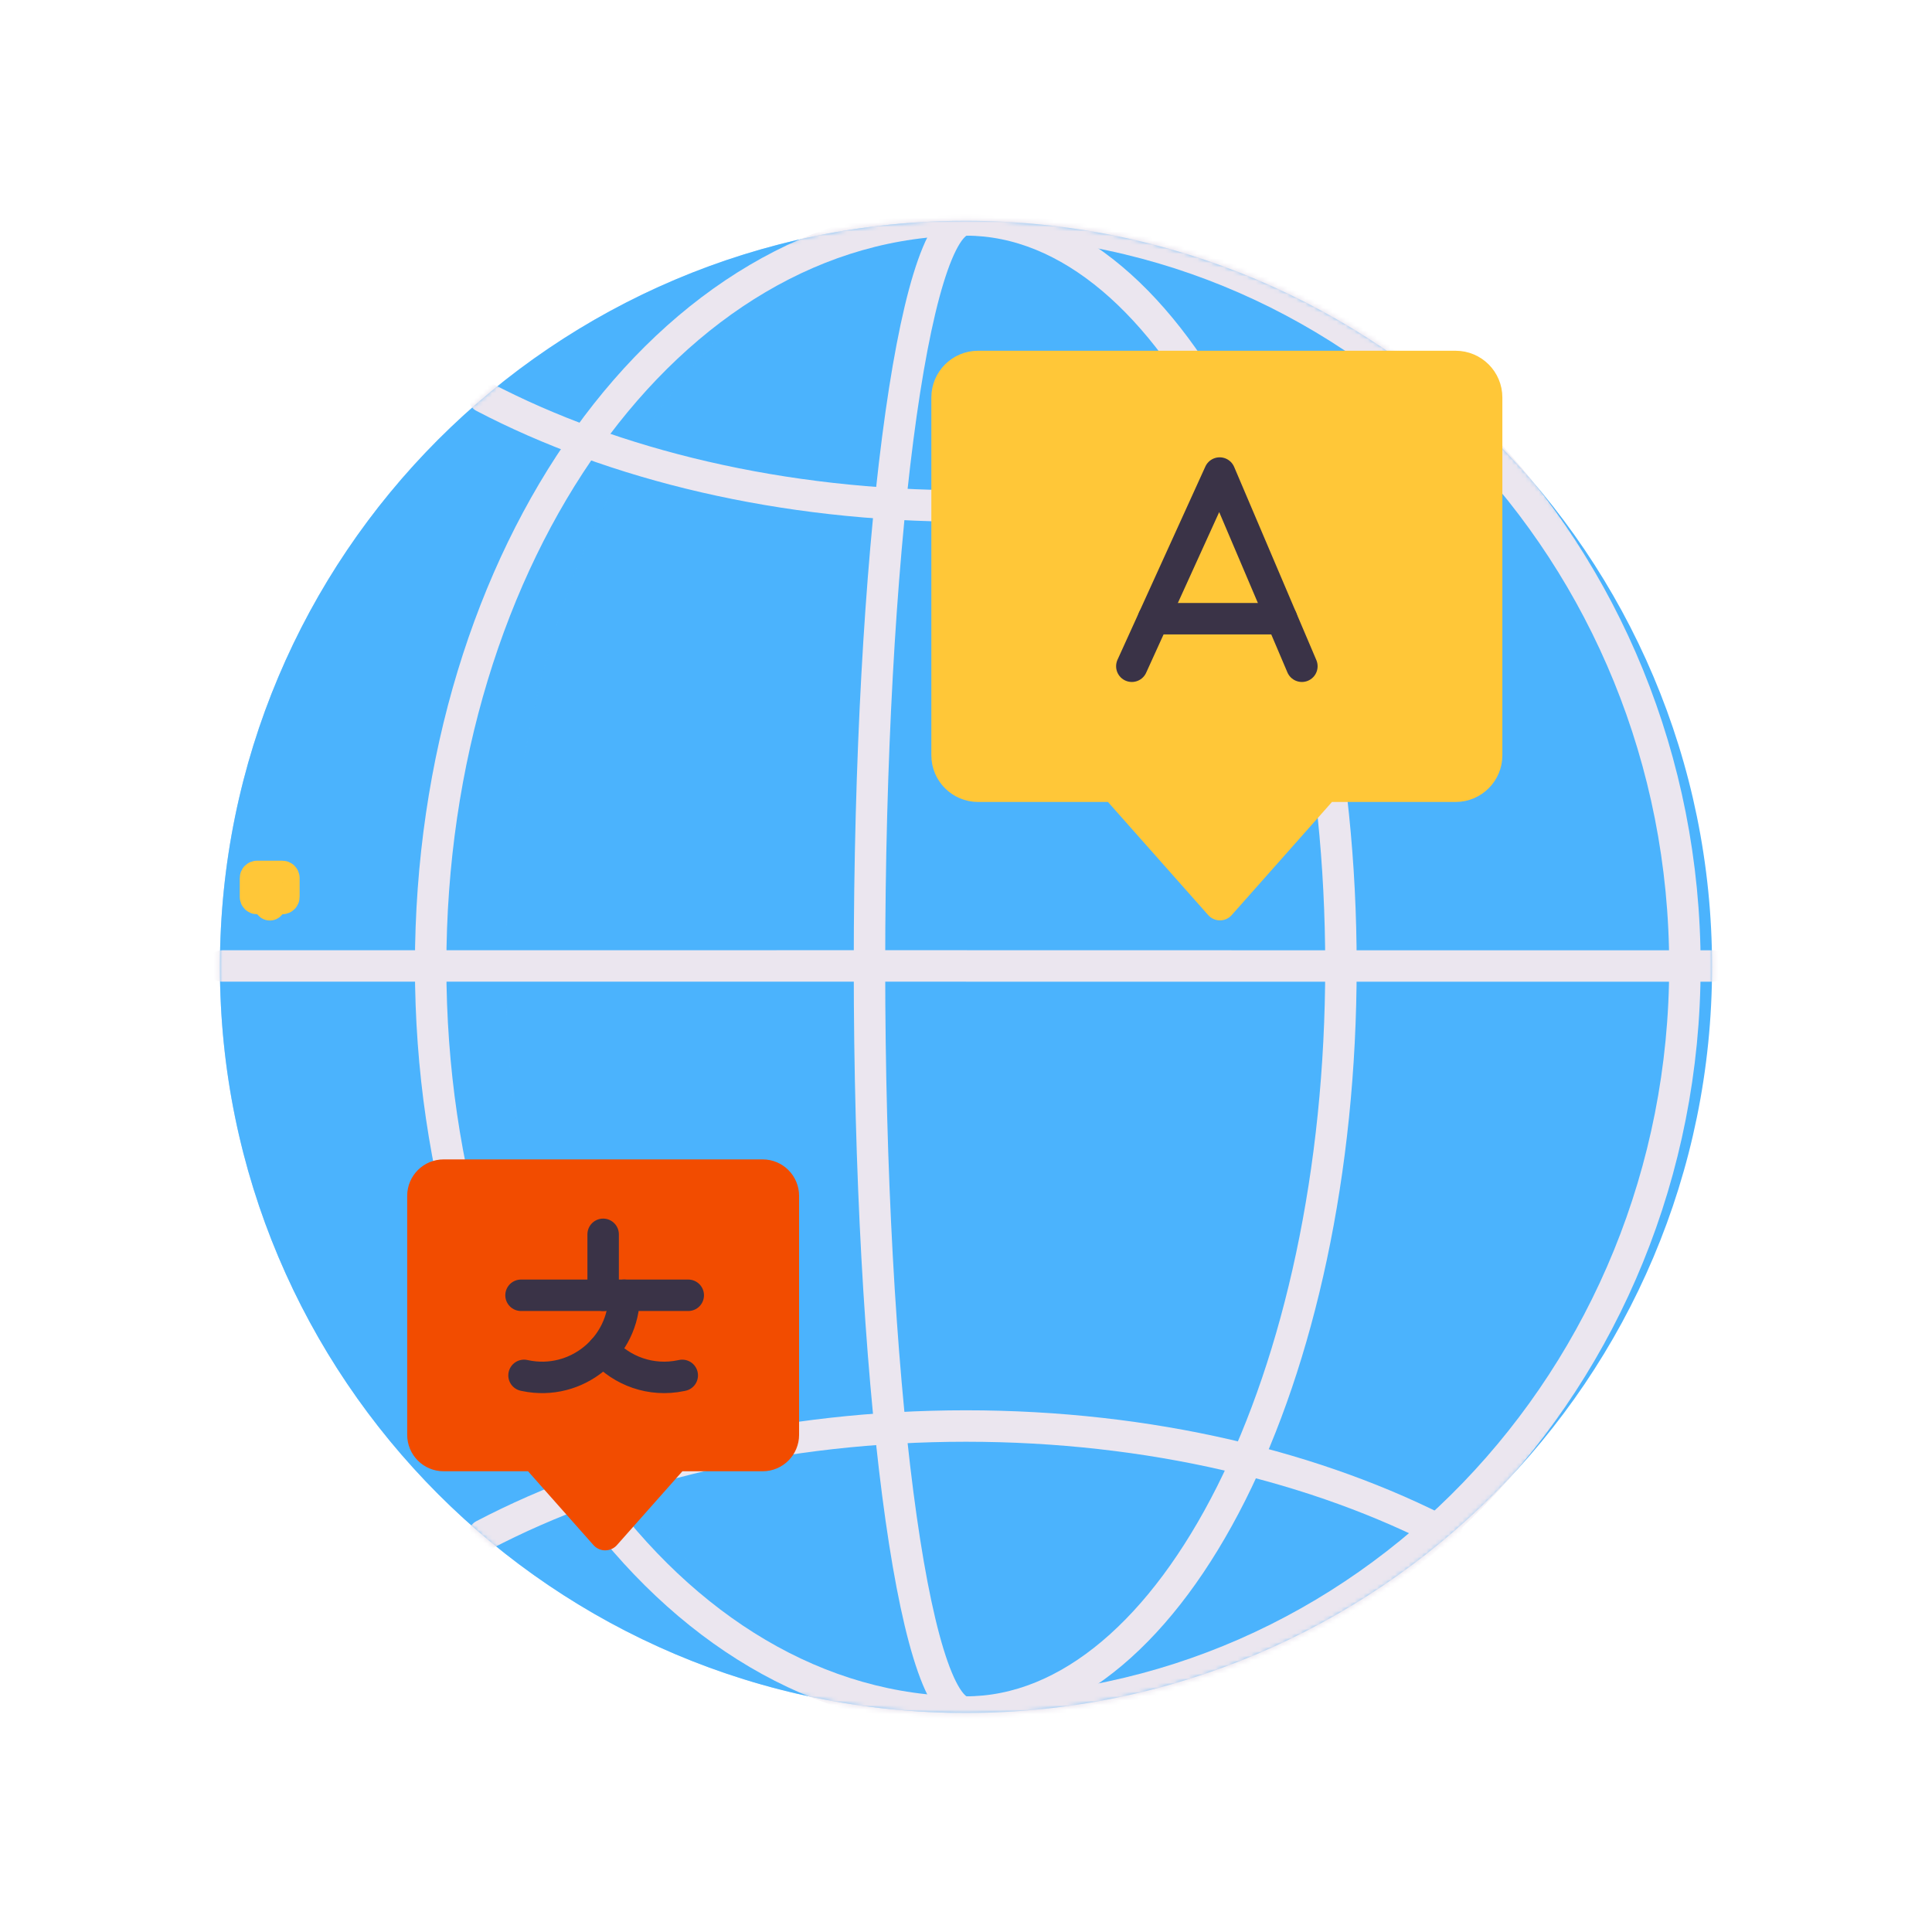 <svg xmlns="http://www.w3.org/2000/svg" xmlns:xlink="http://www.w3.org/1999/xlink" viewBox="0 0 430 430" width="430" height="430" preserveAspectRatio="xMidYMid meet" style="width: 100%; height: 100%; transform: translate3d(0px, 0px, 0px); content-visibility: visible;"><defs><clipPath id="__lottie_element_4074"><rect width="430" height="430" x="0" y="0"/></clipPath><clipPath id="__lottie_element_4076"><path d="M0,0 L500,0 L500,500 L0,500z"/></clipPath><clipPath id="__lottie_element_4081"><path d="M0,0 L500,0 L500,500 L0,500z"/></clipPath><clipPath id="__lottie_element_4085"><path d="M0,0 L500,0 L500,500 L0,500z"/></clipPath><clipPath id="__lottie_element_4095"><path d="M0,0 L500,0 L500,500 L0,500z"/></clipPath><clipPath id="__lottie_element_4105"><path d="M0,0 L500,0 L500,500 L0,500z"/></clipPath><g id="__lottie_element_4108"><g transform="matrix(1.002,0,0,1.002,249.998,250.194)" opacity="1" style="display: block;"><g opacity="1" transform="matrix(1,0,0,1,0,0)"><path fill="rgb(75,179,253)" fill-opacity="1" d=" M166.05,0 C166.05,91.706 91.706,166.05 0,166.05 C-91.706,166.05 -166.05,91.706 -166.05,0 C-166.05,-91.706 -91.706,-166.05 0,-166.05 C91.706,-166.05 166.05,-91.706 166.05,0z"/></g></g></g><mask id="__lottie_element_4108_1" mask-type="alpha"><use xmlns:ns1="http://www.w3.org/1999/xlink" ns1:href="#__lottie_element_4108"/></mask><clipPath id="__lottie_element_4233"><path d="M0,0 L500,0 L500,500 L0,500z"/></clipPath><clipPath id="__lottie_element_4243"><path d="M0,0 L500,0 L500,500 L0,500z"/></clipPath><g id="__lottie_element_4246"><g transform="matrix(1.002,0,0,1.002,249.998,250.194)" opacity="1" style="display: block;"><g opacity="1" transform="matrix(1,0,0,1,0,0)"><path fill="rgb(75,179,253)" fill-opacity="1" d=" M166.05,0 C166.05,91.706 91.706,166.05 0,166.05 C-91.706,166.05 -166.05,91.706 -166.05,0 C-166.05,-91.706 -91.706,-166.05 0,-166.05 C91.706,-166.05 166.05,-91.706 166.05,0z"/></g></g></g><mask id="__lottie_element_4246_1" mask-type="alpha"><use xmlns:ns2="http://www.w3.org/1999/xlink" ns2:href="#__lottie_element_4246"/></mask></defs><g clip-path="url(#__lottie_element_4074)"><g clip-path="url(#__lottie_element_4076)" transform="matrix(1,0,0,1,-35,-35)" opacity="1" style="display: block;"><g clip-path="url(#__lottie_element_4081)" transform="matrix(1,0,0,1,0,0)" opacity="1" style="display: block;"><g clip-path="url(#__lottie_element_4095)" transform="matrix(1,0,0,1,0,0)" opacity="1" style="display: block;"><g transform="matrix(1,0,0,1,249.998,250.194)" opacity="1" style="display: block;"><g opacity="1" transform="matrix(1,0,0,1,0,0)"><path class="primary" fill="rgb(75,179,253)" fill-opacity="1" d=" M166.05,0 C166.05,91.706 91.706,166.05 0,166.05 C-91.706,166.05 -166.05,91.706 -166.05,0 C-166.05,-91.706 -91.706,-166.05 0,-166.05 C91.706,-166.05 166.05,-91.706 166.05,0z"/></g></g><g transform="matrix(1,0,0,1,166.308,250.191)" opacity="0.5" style="mix-blend-mode: multiply; display: block;"><g opacity="1" transform="matrix(1,0,0,1,0,0)" style="mix-blend-mode: multiply;"><path class="primary" fill="rgb(75,179,253)" fill-opacity="1" d=" M82.36,166.04 C-8.74,165.33 -82.36,91.26 -82.36,0 C-82.36,-91.27 -8.74,-165.33 82.36,-166.04 C26.42,-164.89 -18.72,-90.99 -18.72,0 C-18.72,90.98 26.42,164.89 82.36,166.04z"/></g></g><g mask="url(#__lottie_element_4108_1)" style="display: block;"><g clip-path="url(#__lottie_element_4105)" transform="matrix(1,0,0,1,0,0)" opacity="1"><g transform="matrix(1,0,0,1,385.772,249.999)" opacity="1" style="display: block;"><g opacity="1" transform="matrix(1,0,0,1,0,0)"><path stroke-linecap="round" stroke-linejoin="round" fill-opacity="0" class="secondary" stroke="rgb(235,230,239)" stroke-opacity="1" stroke-width="7" d=" M-301.277,-0.008 C-301.277,-0.008 -135.661,-0.016 -135.661,-0.016 M30.277,0 C30.277,0 -135.714,-0.004 -135.714,-0.004"/></g></g><g transform="matrix(1,0,0,1,250.005,135.481)" opacity="1" style="display: block;"><g opacity="1" transform="matrix(1,0,0,1,0,0)"><path stroke-linecap="round" stroke-linejoin="round" fill-opacity="0" class="secondary" stroke="rgb(235,230,239)" stroke-opacity="1" stroke-width="7" d=" M107.351,-12.138 C78.425,3.006 40.965,12.138 0.017,12.138 C-40.931,12.138 -78.392,3.006 -107.351,-12.138"/></g></g><g transform="matrix(1,0,0,1,250.005,364.523)" opacity="1" style="display: block;"><g opacity="1" transform="matrix(1,0,0,1,0,0)"><path stroke-linecap="round" stroke-linejoin="round" fill-opacity="0" class="secondary" stroke="rgb(235,230,239)" stroke-opacity="1" stroke-width="7" d=" M-107.351,12.138 C-78.425,-3.006 -40.965,-12.138 -0.017,-12.138 C40.931,-12.138 78.392,-3.006 107.351,12.138"/></g></g><g transform="matrix(1,0,0,1,302.857,249.999)" opacity="1" style="display: none;"><g opacity="1" transform="matrix(1,0,0,1,0,0)"><path stroke-linecap="round" stroke-linejoin="round" fill-opacity="0" class="secondary" stroke="rgb(235,230,239)" stroke-opacity="1" stroke-width="7" d=" M-52.859,166.05 C-144.538,166.05 -218.857,91.706 -218.857,0 C-218.857,-91.706 -144.538,-166.05 -52.859,-166.05"/></g></g><g transform="matrix(1,0,0,1,302.857,249.999)" opacity="1" style="display: none;"><g opacity="1" transform="matrix(1,0,0,1,0,0)"><path stroke-linecap="round" stroke-linejoin="round" fill-opacity="0" class="secondary" stroke="rgb(235,230,239)" stroke-opacity="1" stroke-width="7" d=" M-52.859,166.05 C-144.538,166.05 -218.857,91.706 -218.857,0 C-218.857,-91.706 -144.538,-166.05 -52.859,-166.05"/></g></g><g transform="matrix(1,0,0,1,302.857,249.999)" opacity="1" style="display: block;"><g opacity="1" transform="matrix(1,0,0,1,0,0)"><path stroke-linecap="round" stroke-linejoin="round" fill-opacity="0" class="secondary" stroke="rgb(235,230,239)" stroke-opacity="1" stroke-width="7" d=" M-52.859,166.05 C-118.666,166.05 -172.011,91.706 -172.011,0 C-172.011,-91.706 -118.666,-166.05 -52.859,-166.05"/></g></g><g transform="matrix(1,0,0,1,302.857,249.999)" opacity="1" style="display: block;"><g opacity="1" transform="matrix(1,0,0,1,0,0)"><path stroke-linecap="round" stroke-linejoin="round" fill-opacity="0" class="secondary" stroke="rgb(235,230,239)" stroke-opacity="1" stroke-width="7" d=" M-52.859,166.05 C-64.722,166.05 -74.339,91.706 -74.339,0 C-74.339,-91.706 -64.722,-166.05 -52.859,-166.05"/></g></g><g transform="matrix(1,0,0,1,302.857,249.999)" opacity="1" style="display: block;"><g opacity="1" transform="matrix(1,0,0,1,0,0)"><path stroke-linecap="round" stroke-linejoin="round" fill-opacity="0" class="secondary" stroke="rgb(235,230,239)" stroke-opacity="1" stroke-width="7" d=" M-52.859,166.05 C-6.769,166.05 30.594,91.706 30.594,0 C30.594,-91.706 -6.769,-166.05 -52.859,-166.05"/></g></g><g transform="matrix(1,0,0,1,302.857,249.999)" opacity="1" style="display: block;"><g opacity="1" transform="matrix(1,0,0,1,0,0)"><path stroke-linecap="round" stroke-linejoin="round" fill-opacity="0" class="secondary" stroke="rgb(235,230,239)" stroke-opacity="1" stroke-width="7" d=" M-52.859,166.05 C35.512,166.05 107.149,91.706 107.149,0 C107.149,-91.706 35.512,-166.05 -52.859,-166.05"/></g></g><g transform="matrix(1,0,0,1,302.857,249.999)" opacity="1" style="display: none;"><g opacity="1" transform="matrix(1,0,0,1,0,0)"><path stroke-linecap="round" stroke-linejoin="round" fill-opacity="0" class="secondary" stroke="rgb(235,230,239)" stroke-opacity="1" stroke-width="7" d=" M-52.859,166.05 C8.783,166.05 58.753,91.706 58.753,0 C58.753,-91.706 8.783,-166.05 -52.859,-166.05"/></g></g></g></g></g><g clip-path="url(#__lottie_element_4233)" transform="matrix(1,0,0,1,0,0)" opacity="1" style="display: none;"><g transform="matrix(1,0,0,1,249.998,250.194)" opacity="1" style="display: block;"><g opacity="1" transform="matrix(1,0,0,1,0,0)"><path class="primary" fill="rgb(75,179,253)" fill-opacity="1" d=" M166.05,0 C166.05,91.706 91.706,166.05 0,166.05 C-91.706,166.05 -166.05,91.706 -166.05,0 C-166.05,-91.706 -91.706,-166.05 0,-166.05 C91.706,-166.05 166.05,-91.706 166.05,0z"/></g></g><g transform="matrix(1,0,0,1,166.308,250.191)" opacity="0.5" style="mix-blend-mode: multiply; display: block;"><g opacity="1" transform="matrix(1,0,0,1,0,0)" style="mix-blend-mode: multiply;"><path class="primary" fill="rgb(75,179,253)" fill-opacity="1" d=" M82.36,166.04 C-8.74,165.33 -82.36,91.26 -82.36,0 C-82.36,-91.27 -8.74,-165.33 82.36,-166.04 C26.42,-164.89 -18.72,-90.99 -18.72,0 C-18.72,90.98 26.42,164.89 82.36,166.04z"/></g></g><g mask="url(#__lottie_element_4246_1)" style="display: block;"><g clip-path="url(#__lottie_element_4243)" transform="matrix(1,0,0,1,0,0)" opacity="1"><g transform="matrix(1,0,0,1,385.772,249.999)" opacity="1" style="display: block;"><g opacity="1" transform="matrix(1,0,0,1,0,0)"><path stroke-linecap="round" stroke-linejoin="round" fill-opacity="0" class="secondary" stroke="rgb(235,230,239)" stroke-opacity="1" stroke-width="7" d=" M-301.277,-0.008 C-301.277,-0.008 -135.661,-0.016 -135.661,-0.016 M30.277,0 C30.277,0 -135.714,-0.004 -135.714,-0.004"/></g></g><g transform="matrix(1,0,0,1,250.005,135.481)" opacity="1" style="display: block;"><g opacity="1" transform="matrix(1,0,0,1,0,0)"><path stroke-linecap="round" stroke-linejoin="round" fill-opacity="0" class="secondary" stroke="rgb(235,230,239)" stroke-opacity="1" stroke-width="7" d=" M107.351,-12.138 C78.425,3.006 40.965,12.138 0.017,12.138 C-40.931,12.138 -78.392,3.006 -107.351,-12.138"/></g></g><g transform="matrix(1,0,0,1,250.005,364.523)" opacity="1" style="display: block;"><g opacity="1" transform="matrix(1,0,0,1,0,0)"><path stroke-linecap="round" stroke-linejoin="round" fill-opacity="0" class="secondary" stroke="rgb(235,230,239)" stroke-opacity="1" stroke-width="7" d=" M-107.351,12.138 C-78.425,-3.006 -40.965,-12.138 -0.017,-12.138 C40.931,-12.138 78.392,-3.006 107.351,12.138"/></g></g><g transform="matrix(1,0,0,1,302.857,249.999)" opacity="1" style="display: none;"><g opacity="1" transform="matrix(1,0,0,1,0,0)"><path stroke-linecap="round" stroke-linejoin="round" fill-opacity="0" class="secondary" stroke="rgb(235,230,239)" stroke-opacity="1" stroke-width="7" d=" M-52.859,166.05 C-144.538,166.05 -218.857,91.706 -218.857,0 C-218.857,-91.706 -144.538,-166.05 -52.859,-166.05"/></g></g><g transform="matrix(1,0,0,1,302.857,249.999)" opacity="1" style="display: none;"><g opacity="1" transform="matrix(1,0,0,1,0,0)"><path stroke-linecap="round" stroke-linejoin="round" fill-opacity="0" class="secondary" stroke="rgb(235,230,239)" stroke-opacity="1" stroke-width="7" d=" M-52.859,166.05 C-144.538,166.05 -218.857,91.706 -218.857,0 C-218.857,-91.706 -144.538,-166.05 -52.859,-166.05"/></g></g><g transform="matrix(1,0,0,1,302.857,249.999)" opacity="1" style="display: none;"><g opacity="1" transform="matrix(1,0,0,1,0,0)"><path stroke-linecap="round" stroke-linejoin="round" fill-opacity="0" class="secondary" stroke="rgb(235,230,239)" stroke-opacity="1" stroke-width="7" d=" M-52.859,166.05 C-144.538,166.05 -218.857,91.706 -218.857,0 C-218.857,-91.706 -144.538,-166.05 -52.859,-166.05"/></g></g><g transform="matrix(1,0,0,1,302.857,249.999)" opacity="1" style="display: none;"><g opacity="1" transform="matrix(1,0,0,1,0,0)"><path stroke-linecap="round" stroke-linejoin="round" fill-opacity="0" class="secondary" stroke="rgb(235,230,239)" stroke-opacity="1" stroke-width="7" d=" M-52.859,166.05 C-144.142,166.05 -218.141,91.706 -218.141,0 C-218.141,-91.706 -144.142,-166.05 -52.859,-166.05"/></g></g><g transform="matrix(1,0,0,1,302.857,249.999)" opacity="1" style="display: block;"><g opacity="1" transform="matrix(1,0,0,1,0,0)"><path stroke-linecap="round" stroke-linejoin="round" fill-opacity="0" class="secondary" stroke="rgb(235,230,239)" stroke-opacity="1" stroke-width="7" d=" M-52.859,166.05 C-109.192,166.05 -154.857,91.706 -154.857,0 C-154.857,-91.706 -109.192,-166.05 -52.859,-166.05"/></g></g><g transform="matrix(1,0,0,1,302.857,249.999)" opacity="1" style="display: block;"><g opacity="1" transform="matrix(1,0,0,1,0,0)"><path stroke-linecap="round" stroke-linejoin="round" fill-opacity="0" class="secondary" stroke="rgb(235,230,239)" stroke-opacity="1" stroke-width="7" d=" M-52.859,166.05 C-52.858,166.05 -52.857,91.706 -52.857,0 C-52.857,-91.706 -52.858,-166.05 -52.859,-166.05"/></g></g><g transform="matrix(1,0,0,1,302.857,249.999)" opacity="1" style="display: block;"><g opacity="1" transform="matrix(1,0,0,1,0,0)"><path stroke-linecap="round" stroke-linejoin="round" fill-opacity="0" class="secondary" stroke="rgb(235,230,239)" stroke-opacity="1" stroke-width="7" d=" M-52.859,166.05 C5.528,166.05 52.859,91.706 52.859,0 C52.859,-91.706 5.528,-166.05 -52.859,-166.05"/></g></g></g></g></g></g><g clip-path="url(#__lottie_element_4085)" transform="matrix(1,0,0,1,0,0)" opacity="1" style="display: block;"><g transform="matrix(1,0,0,1,-105.905,0)" opacity="1" style="display: block;"><g opacity="1" transform="matrix(1,0,0,1,0,0)"><g opacity="1" transform="matrix(1,0,0,1,189.977,161.784)"><path class="tertiary" fill="rgb(255,199,56)" fill-opacity="1" d=" M11.95,71.793 C11.95,71.793 10.986,69.527 10.986,69.527 C10.986,69.527 9.956,71.793 9.956,71.793"/></g><g opacity="1" transform="matrix(1,0,0,1,190.131,172.703)"><path class="tertiary" fill="rgb(255,199,56)" fill-opacity="1" d=" M11.558,60.317 C11.558,60.317 10.055,60.317 10.055,60.317"/></g></g><g opacity="1" transform="matrix(1,0,0,1,189.977,176.455)"><path class="tertiary" fill="rgb(255,199,56)" fill-opacity="1" d=" M9.758,58.53 C9.758,58.53 10.989,59.919 10.989,59.919 C10.989,59.919 12.221,58.53 12.221,58.53 C12.221,58.53 13.755,58.53 13.755,58.53 C13.956,58.53 14.118,58.367 14.118,58.166 C14.118,58.166 14.118,53.968 14.118,53.968 C14.118,53.768 13.956,53.605 13.755,53.605 C13.755,53.605 8.151,53.605 8.151,53.605 C7.951,53.605 7.788,53.768 7.788,53.968 C7.788,53.968 7.788,58.166 7.788,58.166 C7.788,58.367 7.95,58.53 8.151,58.53 C8.151,58.53 9.758,58.53 9.758,58.53z"/></g></g><g transform="matrix(1,0,0,1,115.855,0)" opacity="1" style="display: block;"><g opacity="1" transform="matrix(1,0,0,1,0,0)"><g opacity="1" transform="matrix(1,0,0,1,189.977,161.784)"><path class="tertiary" fill="rgb(255,199,56)" fill-opacity="1" d=" M18.924,21.5 C18.924,21.5 0.628,-21.5 0.628,-21.5 C0.628,-21.5 -18.924,21.5 -18.924,21.5"/></g><g opacity="1" transform="matrix(1,0,0,1,190.131,172.703)"><path class="tertiary" fill="rgb(255,199,56)" fill-opacity="1" d=" M14.267,0 C14.267,0 -14.267,0 -14.267,0"/></g></g><g opacity="1" transform="matrix(1,0,0,1,189.977,176.455)"><path class="tertiary" fill="rgb(255,199,56)" fill-opacity="1" d=" M-22.663,33.536 C-22.663,33.536 0.689,59.888 0.689,59.888 C0.689,59.888 24.047,33.536 24.047,33.536 C24.047,33.536 53.151,33.536 53.151,33.536 C56.958,33.536 60.045,30.449 60.045,26.642 C60.045,26.642 60.045,-52.99 60.045,-52.99 C60.045,-56.8 56.957,-59.888 53.147,-59.888 C53.147,-59.888 -53.147,-59.888 -53.147,-59.888 C-56.957,-59.888 -60.045,-56.8 -60.045,-52.99 C-60.045,-52.99 -60.045,26.642 -60.045,26.642 C-60.045,30.449 -56.958,33.536 -53.151,33.536 C-53.151,33.536 -22.663,33.536 -22.663,33.536z"/></g></g><g transform="matrix(1,0,0,1,0,0)" opacity="1" style="display: none;"><g opacity="1" transform="matrix(1,0,0,1,0,0)"><g opacity="1" transform="matrix(1,0,0,1,189.977,161.784)"><path class="tertiary" fill="rgb(255,199,56)" fill-opacity="1" d=" M18.924,21.5 C18.924,21.5 0.628,-21.5 0.628,-21.5 C0.628,-21.5 -18.924,21.5 -18.924,21.5"/></g><g opacity="1" transform="matrix(1,0,0,1,190.131,172.703)"><path class="tertiary" fill="rgb(255,199,56)" fill-opacity="1" d=" M14.267,0 C14.267,0 -14.267,0 -14.267,0"/></g></g><g opacity="1" transform="matrix(1,0,0,1,189.977,176.455)"><path class="tertiary" fill="rgb(255,199,56)" fill-opacity="1" d=" M-22.663,33.536 C-22.663,33.536 0.689,59.888 0.689,59.888 C0.689,59.888 24.047,33.536 24.047,33.536 C24.047,33.536 53.151,33.536 53.151,33.536 C56.958,33.536 60.045,30.449 60.045,26.642 C60.045,26.642 60.045,-52.99 60.045,-52.99 C60.045,-56.8 56.957,-59.888 53.147,-59.888 C53.147,-59.888 -53.147,-59.888 -53.147,-59.888 C-56.957,-59.888 -60.045,-56.8 -60.045,-52.99 C-60.045,-52.99 -60.045,26.642 -60.045,26.642 C-60.045,30.449 -56.958,33.536 -53.151,33.536 C-53.151,33.536 -22.663,33.536 -22.663,33.536z"/></g></g><g transform="matrix(1,0,0,1,-127.305,6.647)" opacity="1" style="display: block;"><g opacity="1" transform="matrix(1,0,0,1,296.702,309.888)"><path class="quaternary" fill="rgb(242,76,0)" fill-opacity="1" d=" M-15.297,42.42 C-15.297,42.42 0.302,60.023 0.302,60.023 C0.302,60.023 15.906,42.42 15.906,42.42 C15.906,42.42 35.348,42.42 35.348,42.42 C37.891,42.42 39.953,40.358 39.953,37.814 C39.953,37.814 39.953,-15.382 39.953,-15.382 C39.953,-17.927 37.891,-19.99 35.345,-19.99 C35.345,-19.99 -35.662,-19.99 -35.662,-19.99 C-38.207,-19.99 -40.269,-17.927 -40.269,-15.382 C-40.269,-15.382 -40.269,37.814 -40.269,37.814 C-40.269,40.358 -38.208,42.42 -35.664,42.42 C-35.664,42.42 -15.297,42.42 -15.297,42.42z"/></g><g opacity="1" transform="matrix(1,0,0,1,0,0)"><g opacity="1" transform="matrix(1,0,0,1,297.201,290.03)"><path class="quaternary" fill="rgb(242,76,0)" fill-opacity="1" d=" M-18.934,26.609 C-18.934,26.609 18.286,26.609 18.286,26.609"/></g><g opacity="1" transform="matrix(1,0,0,1,296.702,279.877)"><path class="quaternary" fill="rgb(242,76,0)" fill-opacity="1" d=" M-0.158,23.197 C-0.158,23.197 -0.158,36.762 -0.158,36.762"/></g><g opacity="1" transform="matrix(1,0,0,1,0,0)"><g opacity="1" transform="matrix(1,0,0,1,287.023,303.711)"><path class="quaternary" fill="rgb(242,76,0)" fill-opacity="1" d=" M-8.087,30.756 C-8.087,30.756 -7.826,30.811 -7.826,30.811 C3.527,33.193 14.197,24.529 14.197,12.928 C14.197,12.928 14.197,12.928 14.197,12.928"/></g><g opacity="1" transform="matrix(1,0,0,1,309.88,312.845)"><path class="quaternary" fill="rgb(242,76,0)" fill-opacity="1" d=" M-13.338,15.999 C-9.169,20.635 -2.703,23.08 4.011,21.677 C4.011,21.677 4.272,21.624 4.272,21.624"/></g></g></g></g><g transform="matrix(1,0,0,1,0,0)" opacity="1" style="display: none;"><g opacity="1" transform="matrix(1,0,0,1,296.702,309.888)"><path class="quaternary" fill="rgb(242,76,0)" fill-opacity="1" d=" M-22.663,33.536 C-22.663,33.536 0.689,59.888 0.689,59.888 C0.689,59.888 24.047,33.536 24.047,33.536 C24.047,33.536 53.151,33.536 53.151,33.536 C56.958,33.536 60.045,30.449 60.045,26.642 C60.045,26.642 60.045,-52.99 60.045,-52.99 C60.045,-56.8 56.957,-59.888 53.147,-59.888 C53.147,-59.888 -53.147,-59.888 -53.147,-59.888 C-56.957,-59.888 -60.045,-56.8 -60.045,-52.99 C-60.045,-52.99 -60.045,26.642 -60.045,26.642 C-60.045,30.449 -56.958,33.536 -53.151,33.536 C-53.151,33.536 -22.663,33.536 -22.663,33.536z"/></g><g opacity="1" transform="matrix(1,0,0,1,0,0)"><g opacity="1" transform="matrix(1,0,0,1,297.201,290.03)"><path class="quaternary" fill="rgb(242,76,0)" fill-opacity="1" d=" M-27.858,0 C-27.858,0 27.858,0 27.858,0"/></g><g opacity="1" transform="matrix(1,0,0,1,296.702,279.877)"><path class="quaternary" fill="rgb(242,76,0)" fill-opacity="1" d=" M0,-10.153 C0,-10.153 0,10.153 0,10.153"/></g><g opacity="1" transform="matrix(1,0,0,1,0,0)"><g opacity="1" transform="matrix(1,0,0,1,287.023,303.711)"><path class="quaternary" fill="rgb(242,76,0)" fill-opacity="1" d=" M-16.679,13.006 C-16.679,13.006 -16.289,13.088 -16.289,13.088 C0.706,16.654 16.679,3.685 16.679,-13.681 C16.679,-13.681 16.679,-13.681 16.679,-13.681"/></g><g opacity="1" transform="matrix(1,0,0,1,309.88,312.845)"><path class="quaternary" fill="rgb(242,76,0)" fill-opacity="1" d=" M-13.18,-4.545 C-6.94,2.395 2.74,6.055 12.79,3.955 C12.79,3.955 13.18,3.875 13.18,3.875"/></g></g></g></g><g transform="matrix(1,0,0,1,-136,10)" opacity="1" style="display: none;"><g opacity="1" transform="matrix(1,0,0,1,296.702,309.888)"><path class="quaternary" fill="rgb(242,76,0)" fill-opacity="1" d=" M-0.217,60.608 C-0.217,60.608 -0.49,60.3 -0.49,60.3 C-0.49,60.3 -0.763,60.608 -0.763,60.608 C-0.763,60.608 -1.103,60.608 -1.103,60.608 C-1.147,60.608 -1.183,60.645 -1.183,60.689 C-1.183,60.689 -1.183,61.619 -1.183,61.619 C-1.183,61.663 -1.147,61.7 -1.103,61.7 C-1.103,61.7 0.139,61.7 0.139,61.7 C0.183,61.7 0.22,61.663 0.22,61.619 C0.22,61.619 0.22,60.689 0.22,60.689 C0.22,60.645 0.183,60.608 0.139,60.608 C0.139,60.608 -0.217,60.608 -0.217,60.608z"/></g><g opacity="1" transform="matrix(1,0,0,1,0,0)"><g opacity="1" transform="matrix(1,0,0,1,297.201,290.03)"><path class="quaternary" fill="rgb(242,76,0)" fill-opacity="1" d=" M-0.662,81.09 C-0.662,81.09 -1.313,81.09 -1.313,81.09"/></g><g opacity="1" transform="matrix(1,0,0,1,296.702,279.877)"><path class="quaternary" fill="rgb(242,76,0)" fill-opacity="1" d=" M-0.482,91.48 C-0.482,91.48 -0.482,91.243 -0.482,91.243"/></g><g opacity="1" transform="matrix(1,0,0,1,0,0)"><g opacity="1" transform="matrix(1,0,0,1,287.023,303.711)"><path class="quaternary" fill="rgb(242,76,0)" fill-opacity="1" d=" M9.505,67.098 C9.505,67.098 9.501,67.097 9.501,67.097 C9.302,67.055 9.116,67.207 9.116,67.41 C9.116,67.41 9.116,67.41 9.116,67.41"/></g><g opacity="1" transform="matrix(1,0,0,1,309.88,312.845)"><path class="quaternary" fill="rgb(242,76,0)" fill-opacity="1" d=" M-13.66,58.061 C-13.733,57.98 -13.847,57.937 -13.964,57.962 C-13.964,57.962 -13.968,57.963 -13.968,57.963"/></g></g></g></g></g><g transform="matrix(1,0,0,1,-105.905,0)" opacity="1" style="display: block;"><g opacity="1" transform="matrix(1,0,0,1,0,0)"><g opacity="1" transform="matrix(1,0,0,1,189.977,161.784)"><path stroke-linecap="round" stroke-linejoin="round" fill-opacity="0" class="quinary" stroke="rgb(58,51,71)" stroke-opacity="1" stroke-width="7" d=" M11.95,71.793 C11.95,71.793 10.986,69.527 10.986,69.527 C10.986,69.527 9.956,71.793 9.956,71.793"/></g><g opacity="1" transform="matrix(1,0,0,1,190.131,172.703)"><path stroke-linecap="round" stroke-linejoin="round" fill-opacity="0" class="quinary" stroke="rgb(58,51,71)" stroke-opacity="1" stroke-width="7" d=" M11.558,60.317 C11.558,60.317 10.055,60.317 10.055,60.317"/></g></g><g opacity="1" transform="matrix(1,0,0,1,189.977,176.455)"><path stroke-linecap="round" stroke-linejoin="round" fill-opacity="0" class="tertiary" stroke="rgb(255,199,56)" stroke-opacity="1" stroke-width="7" d=" M9.758,58.53 C9.758,58.53 10.989,59.919 10.989,59.919 C10.989,59.919 12.221,58.53 12.221,58.53 C12.221,58.53 13.755,58.53 13.755,58.53 C13.956,58.53 14.118,58.367 14.118,58.166 C14.118,58.166 14.118,53.968 14.118,53.968 C14.118,53.768 13.956,53.605 13.755,53.605 C13.755,53.605 8.151,53.605 8.151,53.605 C7.951,53.605 7.788,53.768 7.788,53.968 C7.788,53.968 7.788,58.166 7.788,58.166 C7.788,58.367 7.95,58.53 8.151,58.53 C8.151,58.53 9.758,58.53 9.758,58.53z"/></g></g><g transform="matrix(1,0,0,1,115.855,0)" opacity="1" style="display: block;"><g opacity="1" transform="matrix(1,0,0,1,0,0)"><g opacity="1" transform="matrix(1,0,0,1,189.977,161.784)"><path stroke-linecap="round" stroke-linejoin="round" fill-opacity="0" class="quinary" stroke="rgb(58,51,71)" stroke-opacity="1" stroke-width="7" d=" M18.924,21.5 C18.924,21.5 0.628,-21.5 0.628,-21.5 C0.628,-21.5 -18.924,21.5 -18.924,21.5"/></g><g opacity="1" transform="matrix(1,0,0,1,190.131,172.703)"><path stroke-linecap="round" stroke-linejoin="round" fill-opacity="0" class="quinary" stroke="rgb(58,51,71)" stroke-opacity="1" stroke-width="7" d=" M14.267,0 C14.267,0 -14.267,0 -14.267,0"/></g></g><g opacity="1" transform="matrix(1,0,0,1,189.977,176.455)"><path stroke-linecap="round" stroke-linejoin="round" fill-opacity="0" class="tertiary" stroke="rgb(255,199,56)" stroke-opacity="1" stroke-width="7" d=" M-22.663,33.536 C-22.663,33.536 0.689,59.888 0.689,59.888 C0.689,59.888 24.047,33.536 24.047,33.536 C24.047,33.536 53.151,33.536 53.151,33.536 C56.958,33.536 60.045,30.449 60.045,26.642 C60.045,26.642 60.045,-52.99 60.045,-52.99 C60.045,-56.8 56.957,-59.888 53.147,-59.888 C53.147,-59.888 -53.147,-59.888 -53.147,-59.888 C-56.957,-59.888 -60.045,-56.8 -60.045,-52.99 C-60.045,-52.99 -60.045,26.642 -60.045,26.642 C-60.045,30.449 -56.958,33.536 -53.151,33.536 C-53.151,33.536 -22.663,33.536 -22.663,33.536z"/></g></g><g transform="matrix(1,0,0,1,0,0)" opacity="1" style="display: none;"><g opacity="1" transform="matrix(1,0,0,1,0,0)"><g opacity="1" transform="matrix(1,0,0,1,189.977,161.784)"><path stroke-linecap="round" stroke-linejoin="round" fill-opacity="0" class="quinary" stroke="rgb(58,51,71)" stroke-opacity="1" stroke-width="7" d=" M18.924,21.5 C18.924,21.5 0.628,-21.5 0.628,-21.5 C0.628,-21.5 -18.924,21.5 -18.924,21.5"/></g><g opacity="1" transform="matrix(1,0,0,1,190.131,172.703)"><path stroke-linecap="round" stroke-linejoin="round" fill-opacity="0" class="quinary" stroke="rgb(58,51,71)" stroke-opacity="1" stroke-width="7" d=" M14.267,0 C14.267,0 -14.267,0 -14.267,0"/></g></g><g opacity="1" transform="matrix(1,0,0,1,189.977,176.455)"><path stroke-linecap="round" stroke-linejoin="round" fill-opacity="0" class="tertiary" stroke="rgb(255,199,56)" stroke-opacity="1" stroke-width="7" d=" M-22.663,33.536 C-22.663,33.536 0.689,59.888 0.689,59.888 C0.689,59.888 24.047,33.536 24.047,33.536 C24.047,33.536 53.151,33.536 53.151,33.536 C56.958,33.536 60.045,30.449 60.045,26.642 C60.045,26.642 60.045,-52.99 60.045,-52.99 C60.045,-56.8 56.957,-59.888 53.147,-59.888 C53.147,-59.888 -53.147,-59.888 -53.147,-59.888 C-56.957,-59.888 -60.045,-56.8 -60.045,-52.99 C-60.045,-52.99 -60.045,26.642 -60.045,26.642 C-60.045,30.449 -56.958,33.536 -53.151,33.536 C-53.151,33.536 -22.663,33.536 -22.663,33.536z"/></g></g><g transform="matrix(1,0,0,1,-127.305,6.647)" opacity="1" style="display: block;"><g opacity="1" transform="matrix(1,0,0,1,296.702,309.888)"><path stroke-linecap="round" stroke-linejoin="round" fill-opacity="0" class="quaternary" stroke="rgb(242,76,0)" stroke-opacity="1" stroke-width="7" d=" M-15.297,42.42 C-15.297,42.42 0.302,60.023 0.302,60.023 C0.302,60.023 15.906,42.42 15.906,42.42 C15.906,42.42 35.348,42.42 35.348,42.42 C37.891,42.42 39.953,40.358 39.953,37.814 C39.953,37.814 39.953,-15.382 39.953,-15.382 C39.953,-17.927 37.891,-19.99 35.345,-19.99 C35.345,-19.99 -35.662,-19.99 -35.662,-19.99 C-38.207,-19.99 -40.269,-17.927 -40.269,-15.382 C-40.269,-15.382 -40.269,37.814 -40.269,37.814 C-40.269,40.358 -38.208,42.42 -35.664,42.42 C-35.664,42.42 -15.297,42.42 -15.297,42.42z"/></g><g opacity="1" transform="matrix(1,0,0,1,0,0)"><g opacity="1" transform="matrix(1,0,0,1,297.201,290.03)"><path stroke-linecap="round" stroke-linejoin="round" fill-opacity="0" class="quinary" stroke="rgb(58,51,71)" stroke-opacity="1" stroke-width="7" d=" M-18.934,26.609 C-18.934,26.609 18.286,26.609 18.286,26.609"/></g><g opacity="1" transform="matrix(1,0,0,1,296.702,279.877)"><path stroke-linecap="round" stroke-linejoin="round" fill-opacity="0" class="quinary" stroke="rgb(58,51,71)" stroke-opacity="1" stroke-width="7" d=" M-0.158,23.197 C-0.158,23.197 -0.158,36.762 -0.158,36.762"/></g><g opacity="1" transform="matrix(1,0,0,1,0,0)"><g opacity="1" transform="matrix(1,0,0,1,287.023,303.711)"><path stroke-linecap="round" stroke-linejoin="round" fill-opacity="0" class="quinary" stroke="rgb(58,51,71)" stroke-opacity="1" stroke-width="7" d=" M-8.087,30.756 C-8.087,30.756 -7.826,30.811 -7.826,30.811 C3.527,33.193 14.197,24.529 14.197,12.928 C14.197,12.928 14.197,12.928 14.197,12.928"/></g><g opacity="1" transform="matrix(1,0,0,1,309.88,312.845)"><path stroke-linecap="round" stroke-linejoin="round" fill-opacity="0" class="quinary" stroke="rgb(58,51,71)" stroke-opacity="1" stroke-width="7" d=" M-13.338,15.999 C-9.169,20.635 -2.703,23.08 4.011,21.677 C4.011,21.677 4.272,21.624 4.272,21.624"/></g></g></g></g><g transform="matrix(1,0,0,1,0,0)" opacity="1" style="display: none;"><g opacity="1" transform="matrix(1,0,0,1,296.702,309.888)"><path stroke-linecap="round" stroke-linejoin="round" fill-opacity="0" class="quaternary" stroke="rgb(242,76,0)" stroke-opacity="1" stroke-width="7" d=" M-22.663,33.536 C-22.663,33.536 0.689,59.888 0.689,59.888 C0.689,59.888 24.047,33.536 24.047,33.536 C24.047,33.536 53.151,33.536 53.151,33.536 C56.958,33.536 60.045,30.449 60.045,26.642 C60.045,26.642 60.045,-52.99 60.045,-52.99 C60.045,-56.8 56.957,-59.888 53.147,-59.888 C53.147,-59.888 -53.147,-59.888 -53.147,-59.888 C-56.957,-59.888 -60.045,-56.8 -60.045,-52.99 C-60.045,-52.99 -60.045,26.642 -60.045,26.642 C-60.045,30.449 -56.958,33.536 -53.151,33.536 C-53.151,33.536 -22.663,33.536 -22.663,33.536z"/></g><g opacity="1" transform="matrix(1,0,0,1,0,0)"><g opacity="1" transform="matrix(1,0,0,1,297.201,290.03)"><path stroke-linecap="round" stroke-linejoin="round" fill-opacity="0" class="quinary" stroke="rgb(58,51,71)" stroke-opacity="1" stroke-width="7" d=" M-27.858,0 C-27.858,0 27.858,0 27.858,0"/></g><g opacity="1" transform="matrix(1,0,0,1,296.702,279.877)"><path stroke-linecap="round" stroke-linejoin="round" fill-opacity="0" class="quinary" stroke="rgb(58,51,71)" stroke-opacity="1" stroke-width="7" d=" M0,-10.153 C0,-10.153 0,10.153 0,10.153"/></g><g opacity="1" transform="matrix(1,0,0,1,0,0)"><g opacity="1" transform="matrix(1,0,0,1,287.023,303.711)"><path stroke-linecap="round" stroke-linejoin="round" fill-opacity="0" class="quinary" stroke="rgb(58,51,71)" stroke-opacity="1" stroke-width="7" d=" M-16.679,13.006 C-16.679,13.006 -16.289,13.088 -16.289,13.088 C0.706,16.654 16.679,3.685 16.679,-13.681 C16.679,-13.681 16.679,-13.681 16.679,-13.681"/></g><g opacity="1" transform="matrix(1,0,0,1,309.88,312.845)"><path stroke-linecap="round" stroke-linejoin="round" fill-opacity="0" class="quinary" stroke="rgb(58,51,71)" stroke-opacity="1" stroke-width="7" d=" M-13.18,-4.545 C-6.94,2.395 2.74,6.055 12.79,3.955 C12.79,3.955 13.18,3.875 13.18,3.875"/></g></g></g></g><g transform="matrix(1,0,0,1,-136,10)" opacity="1" style="display: none;"><g opacity="1" transform="matrix(1,0,0,1,296.702,309.888)"><path stroke-linecap="round" stroke-linejoin="round" fill-opacity="0" class="quaternary" stroke="rgb(242,76,0)" stroke-opacity="1" stroke-width="7" d=" M-0.217,60.608 C-0.217,60.608 -0.49,60.3 -0.49,60.3 C-0.49,60.3 -0.763,60.608 -0.763,60.608 C-0.763,60.608 -1.103,60.608 -1.103,60.608 C-1.147,60.608 -1.183,60.645 -1.183,60.689 C-1.183,60.689 -1.183,61.619 -1.183,61.619 C-1.183,61.663 -1.147,61.7 -1.103,61.7 C-1.103,61.7 0.139,61.7 0.139,61.7 C0.183,61.7 0.22,61.663 0.22,61.619 C0.22,61.619 0.22,60.689 0.22,60.689 C0.22,60.645 0.183,60.608 0.139,60.608 C0.139,60.608 -0.217,60.608 -0.217,60.608z"/></g><g opacity="1" transform="matrix(1,0,0,1,0,0)"><g opacity="1" transform="matrix(1,0,0,1,297.201,290.03)"><path stroke-linecap="round" stroke-linejoin="round" fill-opacity="0" class="quinary" stroke="rgb(58,51,71)" stroke-opacity="1" stroke-width="7" d=" M-0.662,81.09 C-0.662,81.09 -1.313,81.09 -1.313,81.09"/></g><g opacity="1" transform="matrix(1,0,0,1,296.702,279.877)"><path stroke-linecap="round" stroke-linejoin="round" fill-opacity="0" class="quinary" stroke="rgb(58,51,71)" stroke-opacity="1" stroke-width="7" d=" M-0.482,91.48 C-0.482,91.48 -0.482,91.243 -0.482,91.243"/></g><g opacity="1" transform="matrix(1,0,0,1,0,0)"><g opacity="1" transform="matrix(1,0,0,1,287.023,303.711)"><path stroke-linecap="round" stroke-linejoin="round" fill-opacity="0" class="quinary" stroke="rgb(58,51,71)" stroke-opacity="1" stroke-width="7" d=" M9.505,67.098 C9.505,67.098 9.501,67.097 9.501,67.097 C9.302,67.055 9.116,67.207 9.116,67.41 C9.116,67.41 9.116,67.41 9.116,67.41"/></g><g opacity="1" transform="matrix(1,0,0,1,309.88,312.845)"><path stroke-linecap="round" stroke-linejoin="round" fill-opacity="0" class="quinary" stroke="rgb(58,51,71)" stroke-opacity="1" stroke-width="7" d=" M-13.66,58.061 C-13.733,57.98 -13.847,57.937 -13.964,57.962 C-13.964,57.962 -13.968,57.963 -13.968,57.963"/></g></g></g></g></g></g></svg>